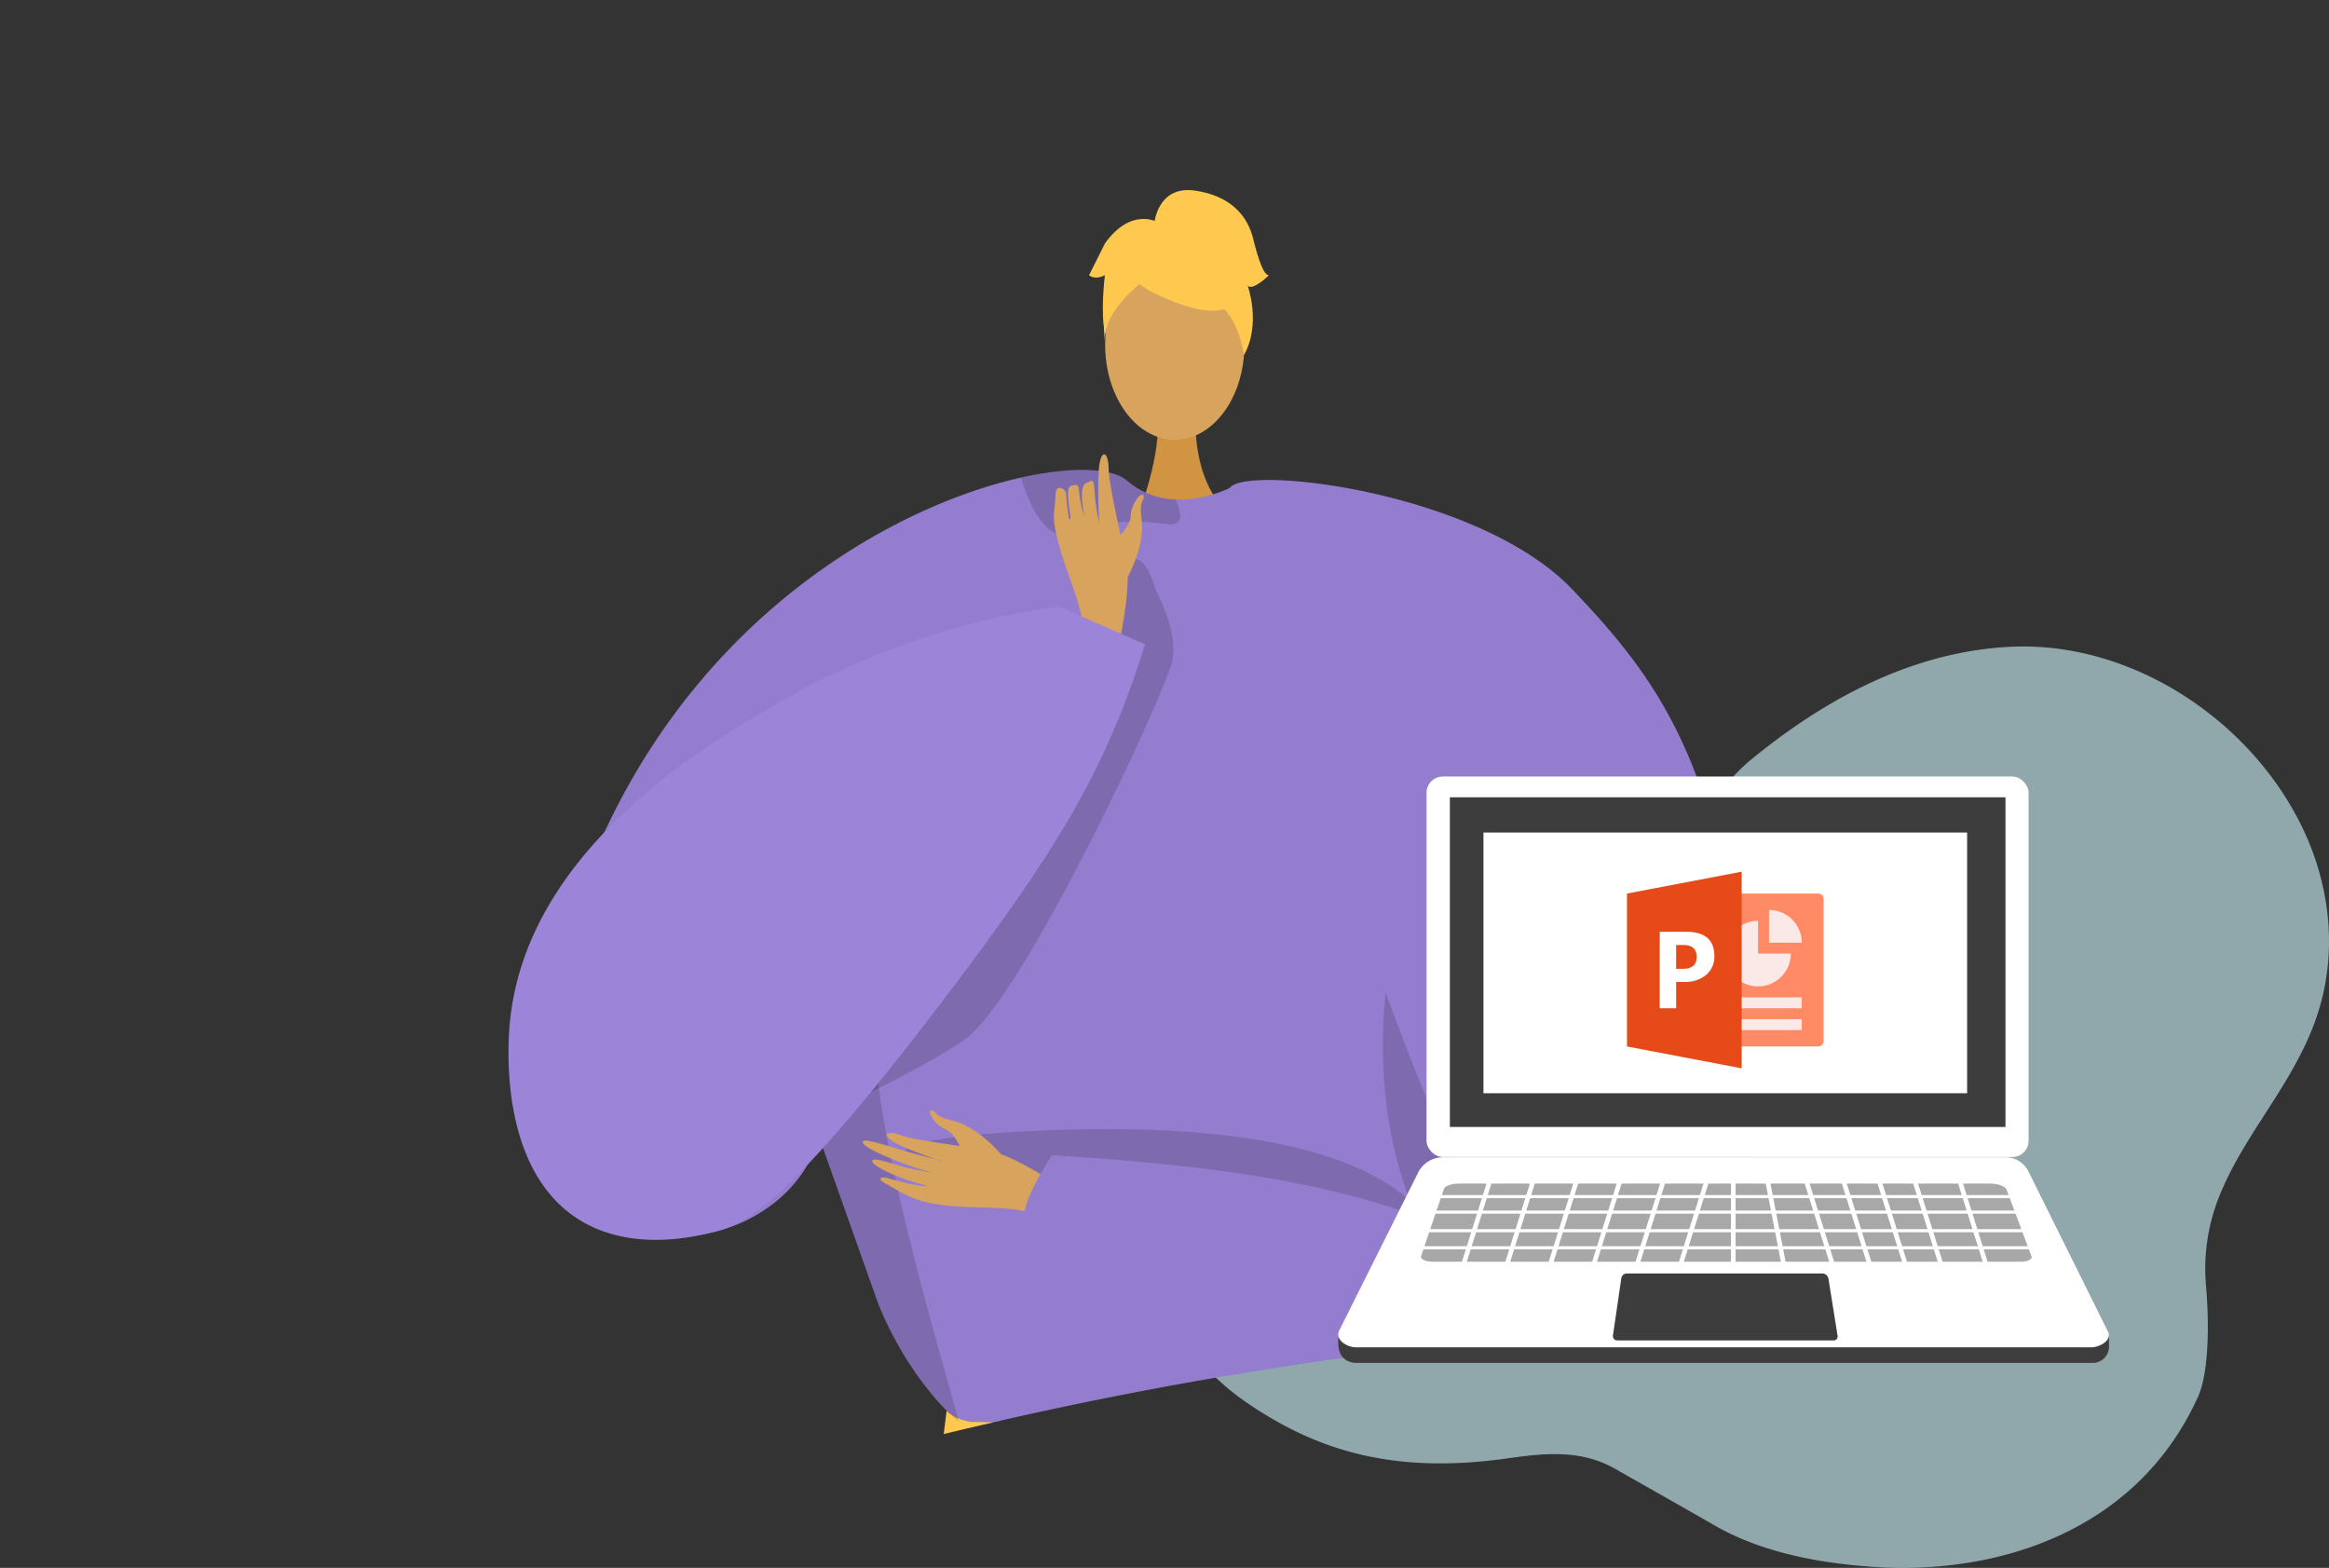 <svg xmlns="http://www.w3.org/2000/svg" xmlns:xlink="http://www.w3.org/1999/xlink" width="623.792" height="419.906" viewBox="0 0 623.792 419.906"><rect x="0" y="0" width="623.792" height="419.906" fill="#333333" stroke="none"/><defs><style>.a,.l{fill:none;}.b{fill:#b6d7db;opacity:0.71;}.c{clip-path:url(#a);}.d{fill:#d19442;}.e,.k{fill:#d8a35d;}.f{fill:#947dce;}.g{fill:#ffc84f;}.h{opacity:0.15;}.i{opacity:0.3;}.j{opacity:0.5;}.k{fill-rule:evenodd;}.l{stroke:#947dce;stroke-miterlimit:10;stroke-width:1.044px;}.m{fill:#9c84d9;}.n{fill:#cc5220;}.o{fill:#e9e9e9;}.p{fill:#8c94a1;}.q{fill:#3d3d3d;}.r{fill:#fff;}.s{fill:#a8a8a8;}.t{fill:#ff8a65;}.u{fill:#fbe9e7;}.v{fill:#e64a19;}</style><clipPath id="a"><path class="a" d="M603.575,440.537c74.942-60.048,112.412-90.072,147.591-99.84,117.534-32.636,284.51,34.533,321.227,156.272,1.912,6.334,27.093,94.3-21.7,151.932-40.855,48.252-92.253,26.443-243.09,52.09-161.489,27.459-200.416,69.092-256.115,36.967-52.733-30.415-81.325-104.352-69.454-162.852C490.858,531.6,528.551,500.652,603.575,440.537Z" transform="translate(-479.364 -332.484)"/></clipPath></defs><g transform="translate(-479.364 -332.484)"><path class="b" d="M995.641,605.348c7.467-17.3,21.852-31.326,26.731-51.19,3.849-15.666,1.377-32.106-5.773-46.458-14.175-28.459-45.857-49.21-78.062-47.5-26.114,1.384-49.341,13.959-69.206,30.25-8.772,7.194-14.461,18.939-25.153,23.708-13.473,6.007-26.348-4.183-38.507-8.576-13.488-4.873-28.1-6.422-42.167-3.264-41.093,9.225-63.566,53.571-62.694,91.1.619,26.63,11.564,54.172,33.393,69.122,18.7,12.807,39.142,19.372,70.044,14.986,10-1.419,19.622-2.359,28.676,2.784,9.008,5.119,17.614,9.954,26.63,15.154,12.659,7.3,28.136,10.172,42.744,11.148,32.9,2.2,70.445-9.35,86.812-45.6,2.7-5.979,3.122-18.266,2.114-29.889A51.94,51.94,0,0,1,995.641,605.348Z" transform="translate(78.978 45.518)"/><g transform="translate(479.364 332.484)"><g class="c"><g transform="translate(136.196 50.904)"><path class="d" d="M719.506,415.559s-1.551,17.3,9.118,26.861-24.587,0-24.587,0,6.561-16.566,5.089-26.861S719.506,415.559,719.506,415.559Z" transform="translate(-535.422 -355.388)"/><ellipse class="e" cx="18.652" cy="25.448" rx="18.652" ry="25.448" transform="translate(159.804 15.981)"/><path class="f" d="M877.758,576.888c-.4,6.247-6.857,34.555-14.933,59.716-6.617,20.655-14.337,39.2-20.684,41.765-14.082,5.667-120.41,13.445-142.27,3.019-.51-.383-1.062-.794-1.587-1.248-8.2-6.672-17.1-19.848-21.817-32.189,0-.013-12.567-35.432-15.131-42.643-.029-.071-.042-.128-.071-.185-.085-.282-.185-.552-.284-.807-.029-.1-.071-.185-.1-.284-13.233,45.18-116.656,41.893-56.67-83.588,28.235-59.063,78.629-86.01,110.8-93.165,13.926-3.1,24.439-2.494,28.279.822a20.862,20.862,0,0,0,13.02,5.058,28.208,28.208,0,0,0,7.31-.666,36.376,36.376,0,0,0,7.749-2.635c1.191-.554,1.885-.95,1.885-.95a75.558,75.558,0,0,1,19.694,1.176C865.743,444.337,878.409,566.39,877.758,576.888Z" transform="translate(-577.65 -350.298)"/><path class="g" d="M819.572,785.772h-73.3c.1-4.489.209-9.023.33-13.578.153-6.234.328-12.513.5-18.725.186-6.585.373-13.116.548-19.482.176-6.1.341-12.051.5-17.759.417-16.123.7-30.36.647-40.7-.045-9.791-.395-16.081-1.24-17.155-.319-.407-.647-.33-1,.218-1.108,1.735-2.359,8.178-3.731,17.99-.735,5.214-1.492,11.383-2.283,18.3-.779,6.76-1.581,14.257-2.415,22.27-.582,5.619-1.175,11.5-1.79,17.583-.69,6.969-1.4,14.181-2.129,21.556-.537,5.4-1.076,10.889-1.624,16.431q-.643,6.488-1.285,13.051H649.589c.023-.2.045-.407.077-.6.714-5.082,1.449-10.427,2.206-15.971.9-6.585,1.822-13.445,2.755-20.459.867-6.553,1.756-13.248,2.635-19.965,1.8-13.709,3.588-27.57,5.268-40.732,1.613-12.589,3.118-24.541,4.455-35.089,3.1-24.629,5.2-41.676,5.2-41.676a8.353,8.353,0,0,0,.67.6.21.21,0,0,0,.054.045,9.673,9.673,0,0,0,2.316,1.382,14.389,14.389,0,0,0,3.491.977l7.42.132c5.488.1,12.776.2,21.14.286,6.256.065,13.115.121,20.25.142,1.865.011,3.743.022,5.63.011h.088c4.577.011,9.22.011,13.873-.011,7.31-.034,14.63-.11,21.655-.241,6.553-.121,12.864-.286,18.66-.516q3.769-.165,7.232-.34c.022.011.043,0,.065,0,.2-.011.385-.022.571-.034.582-.032.9-.054.9-.054,1.175-.066,2.3-.142,3.413-.22s2.175-.143,3.206-.231h.011c.856-.065,1.68-.132,2.481-.208.526-.045,1.053-.1,1.557-.155.252-.022.5-.043.746-.076s.494-.056.735-.077.483-.054.714-.077.461-.054.692-.087c.328-.034.647-.077.966-.121,1.229-.166,2.338-.33,3.325-.5a23.332,23.332,0,0,0,3.776-.955c.1-.034.2-.077.3-.121a4.825,4.825,0,0,0,.516-.231c.077-.045.153-.088.22-.121s.132-.088.186-.132a1.437,1.437,0,0,0,.3-.252,1.147,1.147,0,0,1-.012.143c0,.088-.011.231-.02.417-.012.242-.023.56-.045.955-.011.263-.022.56-.043.878-.034.6-.066,1.317-.1,2.13-.011.209-.023.417-.033.636a.539.539,0,0,0-.011.132c-.012.308-.034.625-.045.955s-.043.681-.054,1.032c-.034.647-.067,1.327-.11,2.04-.011.3-.023.6-.045.912q-.033.657-.065,1.35c-.022.307-.033.625-.043.955-.066,1.218-.133,2.5-.209,3.862-.034.681-.067,1.384-.11,2.1s-.067,1.449-.11,2.206c-.056,1.042-.11,2.118-.164,3.215-.088,1.68-.176,3.435-.275,5.246-.043.912-.1,1.833-.142,2.777-.11,2.152-.231,4.39-.351,6.7-.1,1.658-.175,3.359-.274,5.093-.054,1.119-.121,2.251-.176,3.392q-.2,3.606-.395,7.4c-.252,4.653-.438,9.461-.57,14.389-.494,17.463-.308,36.417.362,54.989.252,6.575.548,13.095.91,19.482s.769,12.666,1.229,18.725C818.793,776.858,819.166,781.392,819.572,785.772Z" transform="translate(-554.843 -284.369)"/><path class="h" d="M641.106,563.876c.029.1.071.185.1.284.1.255.2.525.284.807.027.057.042.114.071.185,2.564,7.211,15.131,42.63,15.131,42.645,4.717,12.339,13.614,25.515,21.817,32.187-5.568-20.159-22.923-78.6-22.257-102.146C652.935,560.533,641.106,563.862,641.106,563.876Z" transform="translate(-557.869 -310.142)"/><path class="h" d="M762.35,499.222S719.005,601.334,812.98,653.5l1.878,1.472,1.429-24.7s-40.905-67.682-40.949-69.346S762.35,499.222,762.35,499.222Z" transform="translate(-518.183 -323.915)"/><path class="h" d="M723.535,437.338c.057,1.686-.836,2.792-3.541,2.423-8.444-1.148-17.979-.906-24.907,2.267a5.887,5.887,0,0,1-5.7-.242c-4.434-2.593-7.182-10.327-8.273-13.757a2.344,2.344,0,0,1-.114-.75c13.928-3.1,24.439-2.494,28.279.822a20.862,20.862,0,0,0,13.02,5.058A11.493,11.493,0,0,1,723.535,437.338Z" transform="translate(-543.638 -350.298)"/><g class="i" transform="translate(177.751 325.721)"><path d="M711.51,613.629c-.25-.019-.5-.039-.739-.061C710.771,613.568,711.033,613.587,711.51,613.629Z" transform="translate(-710.771 -608.851)"/><path class="j" d="M711.316,614.869c19.736,1.575,62.87-1.214,62.87-1.214,12.674-.73,21.575-1.855,23.14-3.564a1.412,1.412,0,0,1-.011.145c-.094,1.981-1.229,24.651-2.825,54.368a14.711,14.711,0,0,1-2.074-.239c-4.44-.823-7.848-3.576-10.444-7.422a35.871,35.871,0,0,1-4.062-8.482C763.2,620.464,717.638,615.438,711.316,614.869Z" transform="translate(-710.577 -610.091)"/></g><g transform="translate(155.49)"><g transform="translate(3.938 7.095)"><path class="g" d="M707.906,394.961s32.292,17.9,22.708-10.841C723.983,364.232,685.885,382.146,707.906,394.961Z" transform="translate(-695.889 -375.235)"/><path class="g" d="M713.966,387.756s-18.067,10.72-16.324,21.475c0,0-3.985-32.107,13.979-32.914s24.92.927,23.324,34.878C734.945,411.194,729.726,384.188,713.966,387.756Z" transform="translate(-697.266 -374.897)"/></g><path class="g" d="M707.27,378.729s.908-10,10.825-8.586,14.168,7.083,15.584,12.75,2.833,9.917,4.25,9.917c0,0-4.25,4.25-5.667,2.834,0,0,3.677,10.189-1,18.553,0,0-1.838-12.886-8.922-14.3S707.27,378.729,707.27,378.729Z" transform="translate(-689.759 -370.005)"/><path class="g" d="M712.781,376.609s-7.083-4.249-14.168,5.667l-4.251,8.5s1.418,1.416,4.251,0c0,0-1.29,9.983.064,15.617l4.187-17.033Z" transform="translate(-694.363 -367.972)"/></g><path class="h" d="M802.234,592.585s5.139-42.03-108.961-36.758S775.916,589.3,775.916,589.3Z" transform="translate(-551.956 -303.888)"/><g transform="translate(94.877 77.645)"><g transform="translate(0 168.831)"><path class="k" d="M705.411,572.183c-1.3-.555-14.772-10.125-22.378-11.432s-19.038-2.525-22.9-3.959c-4.549-1.688-5.869.068-.669,2.534,3.38,1.6,10.356,4.223,11.932,4.412.764.091-4.176-.971-9.513-2.521-5.674-1.647-11.8-3.763-12.169-2.758-.712,1.948,15.552,7.729,18.454,8.276a73.8,73.8,0,0,1-7.644-1.54c-3.434-.891-7.329-2.437-8.17-1.776-1.324,1.042,7.205,5.184,14.4,6.762.109.245-2.27.43-10.688-2.019-.847-.245-3.065-.041-.351,1.482,5.713,3.2,7.932,5,16.5,5.945,8.356.918,17.736-.081,23.6,2.411Z" transform="translate(-649.685 -550.095)"/><path class="k" d="M681.93,563.38s-5.952-7.319-13.146-9.014c-4.276-1.007-4.09-2.089-4.8-2.472-2.365-1.27-.35,3.464,3.236,4.918,2.914,1.182,4.183,6.42,5.895,7.644s6.931,3.632,8.327,3.035S681.93,563.38,681.93,563.38Z" transform="translate(-644.95 -551.68)"/></g><path class="f" d="M828.276,456.455c24.741,25.89,41.417,49.44,47.2,123.07,2.936,37.355-1.472,74.136-4.514,93.476A23.062,23.062,0,0,1,853.6,691.754c-85.509,20.965-170.871-65.3-170.871-65.3-4.634-2.15,6.309-18.42,6.309-18.42,46.12,3.133,81.32,7.313,116.935,24.313-.179-.1-30.808-70.374-34.21-89.366-8.9-49.8-47.492-95.319-35.153-113.6C740.871,423.055,803.321,430.341,828.276,456.455Z" transform="translate(-638.308 -427.236)"/></g><g transform="translate(114.92 325.47)"><path class="l" d="M664.459,785.837l.966-10.175,1.866-19.537,2.009-20.964,1.965-20.558,2.151-22.446,1.679-17.638,1.646-17.232L678.9,634.7l1.591-16.617.34-3.6.439-4.577" transform="translate(-664.459 -609.906)"/><path class="l" d="M679.928,784.689l.713-7.387,1.844-19.087,1.987-20.547,1.943-20.152,2.217-22.983,1.69-17.5,1.69-17.484L694.46,634.3l1.46-15.191.538-5.488.044-.494" transform="translate(-658.942 -608.757)"/><path class="l" d="M710.726,613.126l-.055.637-.461,5.729-1.24,15.377-2.063,25.42-1.394,17.32-1.482,18.253-1.789,22.149-1.57,19.416-1.646,20.4-1.471,18.154-.7,8.7" transform="translate(-652.905 -608.757)"/><line class="l" x2="0.444" y2="44.159" transform="translate(77.349 4.372)"/><path class="l" d="M735.119,784.689l.165-9.121.362-19.23.329-18.3.362-19.35.384-20.679.318-17.627.406-21.985.428-23.016.242-13.182.077-4.281.077-4.028v-.373l.011-.4" transform="translate(-639.256 -608.757)"/><path class="l" d="M751.425,613.028v.088l-.022,3.315-.077,16.31-.011,2.448-.132,24.509-.11,21.513-.088,17.726-.11,20.689-.1,19.669-.088,17.9-.1,19-.044,8.528" transform="translate(-633.753 -608.792)"/><path class="l" d="M764.7,613.028l.022,1.229.384,20.075.461,23.982.011.823.384,20.24.351,17.847.373,19.965.362,18.593.351,18.758.362,18.813.219,11.371" transform="translate(-628.703 -608.792)"/></g><path class="l" d="M664.166,627.717s117.666,5.554,148.756,0" transform="translate(-549.644 -278.083)"/><path class="l" d="M742.982,647.1c-41.17,9.325-80.569-5.416-80.569-5.416" transform="translate(-550.269 -273.1)"/><path class="l" d="M721.473,643.624s37.154,10.441,69.789,1.624" transform="translate(-529.203 -272.409)"/><path class="l" d="M660.922,653.488s29.669,15.534,77.86,7.615" transform="translate(-550.801 -268.891)"/><path class="l" d="M659.131,667.544s46.171,14.1,78.008,6.843" transform="translate(-551.44 -263.877)"/><path class="l" d="M657.336,681.508s23.514,18.433,78.032,10.164" transform="translate(-552.08 -258.896)"/><path class="l" d="M655.247,697.571s35.854,18.733,79.081,5.957" transform="translate(-552.825 -253.167)"/><path class="l" d="M653.3,712.285s25.394,18.026,79.583,7.555" transform="translate(-553.518 -247.919)"/><path class="l" d="M651.273,727.37s35.049,18.322,80.72,3.519" transform="translate(-554.242 -242.538)"/><path class="l" d="M650.36,739.743c-.483-.385-.714-.6-.714-.6" transform="translate(-554.823 -238.34)"/><path class="l" d="M722.718,658.325s15.522,12.817,68.1,3.3" transform="translate(-528.759 -267.165)"/><path class="l" d="M723.018,672.543s21.782,10.156,66.45,2.135" transform="translate(-528.652 -262.094)"/><path class="l" d="M722.235,688.323s33.632,10.13,67.513,0" transform="translate(-528.931 -256.466)"/><path class="l" d="M721.878,701.41s32.695,14.534,68.648,0" transform="translate(-529.059 -251.798)"/><path class="l" d="M721.473,715.778s31.126,10.923,70.1,0" transform="translate(-529.203 -246.673)"/><path class="l" d="M721.1,729.577s26.237,11.772,71.83,0" transform="translate(-529.335 -241.751)"/><path class="h" d="M732.334,450.094c.807,2.646,6.512,11.946,4.75,20.216s-40.049,90.781-55.825,101.445S637,594.537,637,594.537l77.836-107.687,4.3-36.757S727.288,433.559,732.334,450.094Z" transform="translate(-559.334 -344.059)"/><g transform="translate(146.074 70.77)"><path class="k" d="M703.235,452.264s4.752-8.326,3.719-15.766c-.616-4.423.479-4.643.579-5.458.336-2.708-3.411.939-3.473,4.871-.05,3.2-4.549,6.319-5.081,8.391s-.9,7.9.18,9.006S703.235,452.264,703.235,452.264Z" transform="translate(-683.484 -419.338)"/><path class="k" d="M704.208,476.671c.047-1.438,4.175-17.714,2.621-25.4s-4.671-21.019-4.731-25.21c-.071-4.932-2.219-5.538-2.648.3-.278,3.792-.123,13.415.277,14.978a60.456,60.456,0,0,1-1.457-9.858c-.191-3.293-.969-1.992-2.068-1.685-2.031.566-1.141,6.125-.593,9.078a28.533,28.533,0,0,1-1.475-7.241c-.145-1.677-.955-1.24-1.95-1.087s-1.414,1.359-.27,8.756c-.193.193-.5,2.05-1.265-6.827-.077-.891-2.682-2.7-2.78.465-.168,5.546-1.329,5.056.924,13.522,2.2,8.255,6.587,16.778,6.378,23.252Z" transform="translate(-687.423 -422.169)"/></g><path class="m" d="M727.254,452.226a203.548,203.548,0,0,0-73.512,24.811c-19.611,11.237-68.3,39.142-73.513,85.457-.456,4.047-3.9,38.884,17.459,53.3,14.3,9.645,32.274,5.128,37.048,3.929,8.481-2.131,19.828-6.907,64.032-65.5,25.122-33.3,37.984-53.661,47.784-80.864,1.647-4.572,2.872-8.407,3.675-11.027Z" transform="translate(-579.753 -340.678)"/></g></g></g><g transform="translate(837.803 540.453)"><g transform="translate(180.343 63.146)"><path class="n" d="M877.736,534.386h0a.593.593,0,0,0,.35-.76l-.48-1.307-1.11.41.482,1.307A.592.592,0,0,0,877.736,534.386Z" transform="translate(-876.496 -532.32)"/></g><g transform="translate(174.165 65.413)"><path class="n" d="M873.178,536.067h0a.592.592,0,0,0,.35-.758L873.046,534c-.031-.088-1.1.421-1.1.421l.476,1.294A.593.593,0,0,0,873.178,536.067Z" transform="translate(-871.942 -533.991)"/></g><g transform="translate(180.381 62.38)"><path class="o" d="M877.845,534.331h0a.592.592,0,0,0,.35-.758l-.526-1.43a.593.593,0,0,0-.758-.351h0a.593.593,0,0,0-.35.76l.526,1.43A.592.592,0,0,0,877.845,534.331Z" transform="translate(-876.524 -531.756)"/></g><g transform="translate(174.21 64.652)"><path class="o" d="M873.3,536.006h0a.592.592,0,0,0,.35-.758l-.526-1.43a.6.6,0,0,0-.76-.351h0a.593.593,0,0,0-.35.76l.526,1.43A.593.593,0,0,0,873.3,536.006Z" transform="translate(-871.975 -533.431)"/></g><g transform="translate(179.553 78.602)"><rect class="p" width="3.876" height="2.513" transform="translate(0 1.34) rotate(-20.217)"/></g><g transform="translate(177.896 74.446)"><rect class="p" width="3.876" height="2.513" transform="translate(0 1.34) rotate(-20.217)"/></g><g transform="translate(0 106.137)"><path class="q" d="M748.362,614.909H945.268A4.375,4.375,0,0,0,950,610.6v-2.951l-21.552-39.827a6.861,6.861,0,0,0-6.144-3.81H771.618c-2.812,0-9.013,5.538-10.27,8.053L743.567,608.31v1.3C743.524,613.387,745.964,614.909,748.362,614.909Z" transform="translate(-743.567 -564.009)"/></g><g transform="translate(0.001 101.968)"><path class="r" d="M748.345,611.836H945.25c2.187,0,5.786-1.917,4.435-4.275l-21.258-42.816a6.861,6.861,0,0,0-6.144-3.81H771.6a7.422,7.422,0,0,0-6.64,4.1l-21.042,42.107C742.443,609.832,745.946,611.836,748.345,611.836Z" transform="translate(-743.567 -560.936)"/></g><g transform="translate(23.641)"><rect class="r" width="161.251" height="101.893" rx="4.345"/></g><g transform="translate(29.89 5.558)"><rect class="q" width="148.811" height="88.292"/></g><g transform="translate(73.557 133.091)"><path class="q" d="M798.918,601.8h58.02a1.046,1.046,0,0,0,1.032-1.212l-2.446-15.283a1.7,1.7,0,0,0-1.678-1.431H801.514a1.494,1.494,0,0,0-1.477,1.278l-2.243,15.369A1.133,1.133,0,0,0,798.918,601.8Z" transform="translate(-797.785 -583.876)"/></g><g transform="translate(22.147 109.014)"><path class="s" d="M762.971,587.054H920.613c1.749,0,3.084-.673,2.807-1.415l-6.648-17.84c-.358-.962-2.291-1.67-4.56-1.67H770.025c-2.015,0-3.724.635-4.014,1.491l-6.094,17.942C759.679,586.353,761.113,587.054,762.971,587.054Z" transform="translate(-759.891 -566.129)"/></g><g transform="translate(21.732 105.03)"><g transform="translate(0 7.057)"><rect class="r" width="164.395" height="0.83"/></g><g transform="translate(0 11.209)"><rect class="r" width="164.395" height="0.83"/></g><g transform="translate(0 16.19)"><rect class="r" width="164.395" height="0.83"/></g><g transform="translate(0 20.757)"><rect class="r" width="164.395" height="0.83"/></g><g transform="translate(143.298 0.443)"><rect class="r" width="1.245" height="27.399" transform="translate(0 0.373) rotate(-17.439)"/></g><g transform="translate(131.259 0.443)"><rect class="r" width="1.245" height="27.399" transform="translate(0 0.373) rotate(-17.439)"/></g><g transform="translate(121.71 0.443)"><rect class="r" width="1.245" height="27.399" transform="translate(0 0.373) rotate(-17.439)"/></g><g transform="translate(112.162 0.443)"><rect class="r" width="1.245" height="27.399" transform="translate(0 0.373) rotate(-17.439)"/></g><g transform="translate(102.199 0.443)"><rect class="r" width="1.245" height="27.399" transform="translate(0 0.373) rotate(-17.439)"/></g><g transform="translate(92.054 0.132)"><rect class="r" width="1.245" height="27.399" transform="translate(0 0.237) rotate(-10.978)"/></g><g transform="translate(83.443)"><rect class="r" width="1.245" height="27.399"/></g><g transform="translate(10.868 0.443)"><rect class="r" width="27.399" height="1.245" transform="translate(0 26.14) rotate(-72.561)"/></g><g transform="translate(22.492 0.443)"><rect class="r" width="27.399" height="1.245" transform="translate(0 26.14) rotate(-72.561)"/></g><g transform="translate(34.116 0.443)"><rect class="r" width="27.399" height="1.245" transform="translate(0 26.14) rotate(-72.561)"/></g><g transform="translate(45.74 0.443)"><rect class="r" width="27.399" height="1.245" transform="translate(0 26.14) rotate(-72.561)"/></g><g transform="translate(57.364 0.443)"><rect class="r" width="27.399" height="1.245" transform="translate(0 26.14) rotate(-72.561)"/></g><g transform="translate(68.988 0.443)"><rect class="r" width="27.399" height="1.245" transform="translate(0 26.14) rotate(-72.561)"/></g></g><rect class="r" width="129.539" height="69.819" transform="translate(38.887 14.999)"/><g transform="translate(77.327 25.484)"><path class="t" d="M844.453,508.873h-23.4V549.83h23.4a1.461,1.461,0,0,0,1.463-1.462V510.335A1.461,1.461,0,0,0,844.453,508.873Z" transform="translate(-793.257 -503.022)"/><path class="u" d="M819.971,534.743H840.45v2.925H819.971Zm0,5.85H840.45v2.926H819.971Zm8.776-26.329a8.776,8.776,0,1,0,8.776,8.776h-8.776Z" transform="translate(-793.642 -501.099)"/><path class="u" d="M828.6,512.108v8.776h8.778A8.778,8.778,0,0,0,828.6,512.108Z" transform="translate(-790.565 -501.868)"/><path class="v" d="M831.282,557.22l-30.718-5.851V510.411l30.718-5.851Z" transform="translate(-800.564 -504.56)"/><path class="r" d="M814.094,516.42h-7.061V536.9h4.387v-7.055h2.271a8.479,8.479,0,0,0,5.8-1.907,6.318,6.318,0,0,0,2.167-4.991Q821.662,516.421,814.094,516.42Zm-.781,9.926H811.42v-6.383h1.893q3.6,0,3.6,3.156Q816.914,526.347,813.313,526.346Z" transform="translate(-798.257 -500.33)"/></g></g></g></svg>